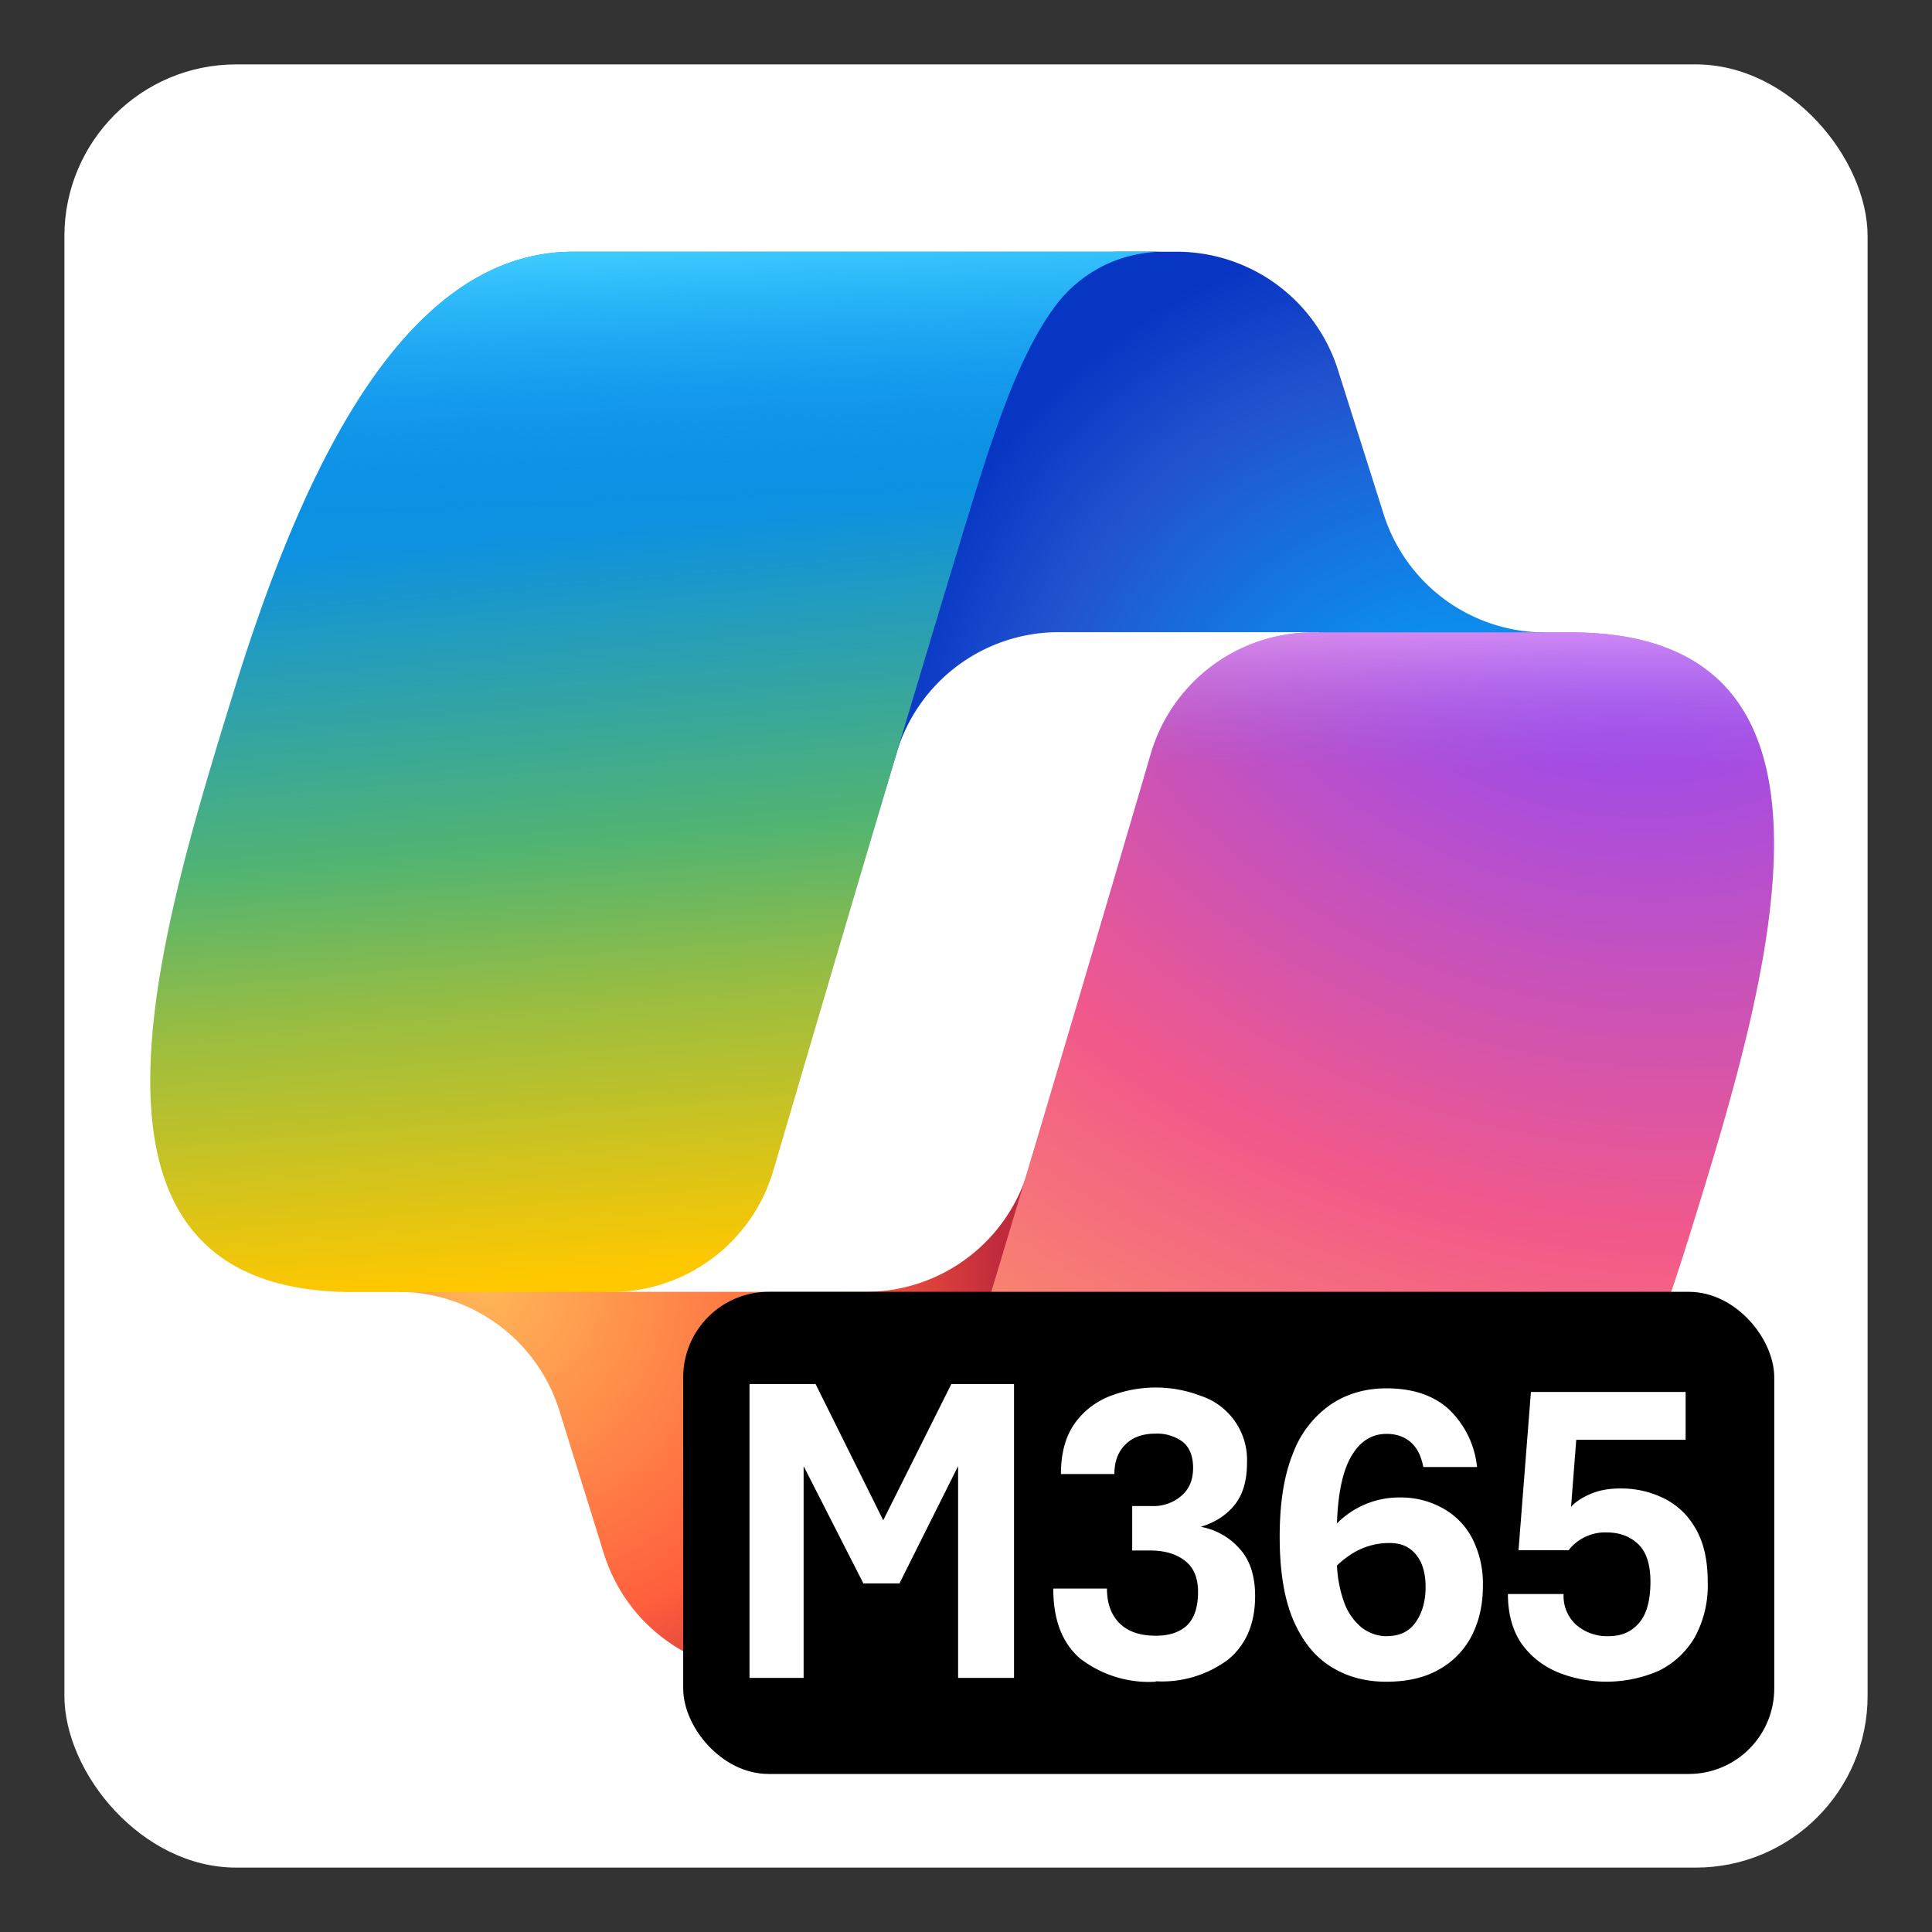 <svg xmlns="http://www.w3.org/2000/svg" viewBox="0 0 83.1 83.1">
  <rect x="0" y="0" width="83.1" height="83.1" fill="#333333" stroke="none"/>
  <defs>
    <clipPath id="a" clipPathUnits="userSpaceOnUse">
      <path fill="#fff" d="M.5.58h72v72H.5z" style="stroke-width:1"/>
    </clipPath>
    <radialGradient id="b" cx="0" cy="0" r="1" gradientTransform="matrix(-17.87 -21.09 19.95 -16.91 59.44 31.09)" gradientUnits="userSpaceOnUse">
      <stop offset=".1" stop-color="#00AEFF"/>
      <stop offset=".77" stop-color="#2253CE"/>
      <stop offset="1" stop-color="#0736C4"/>
    </radialGradient>
    <radialGradient id="c" cx="0" cy="0" r="1" gradientTransform="matrix(16 19.23 -18.88 15.7 15.36 50.97)" gradientUnits="userSpaceOnUse">
      <stop offset="0" stop-color="#FFB657"/>
      <stop offset=".63" stop-color="#FF5F3D"/>
      <stop offset=".92" stop-color="#C02B3C"/>
    </radialGradient>
    <linearGradient id="d" x1="17.68" x2="21.25" y1="10.67" y2="52.96" gradientUnits="userSpaceOnUse">
      <stop offset=".16" stop-color="#0D91E1"/>
      <stop offset=".49" stop-color="#52B471"/>
      <stop offset=".65" stop-color="#98BD42"/>
      <stop offset=".94" stop-color="#FFC800"/>
    </linearGradient>
    <linearGradient id="e" x1="20.95" x2="22.9" y1="5.08" y2="51.21" gradientUnits="userSpaceOnUse">
      <stop offset="0" stop-color="#3DCBFF"/>
      <stop offset=".25" stop-color="#0588F7" stop-opacity="0"/>
    </linearGradient>
    <radialGradient id="f" cx="0" cy="0" r="1" gradientTransform="matrix(-20.74 57.85 -70.65 -25.33 64.84 17.44)" gradientUnits="userSpaceOnUse">
      <stop offset=".07" stop-color="#8C48FF"/>
      <stop offset=".5" stop-color="#F2598A"/>
      <stop offset=".9" stop-color="#FFB152"/>
    </radialGradient>
    <linearGradient id="g" x1="66.92" x2="66.89" y1="19.14" y2="31.7" gradientUnits="userSpaceOnUse">
      <stop offset=".06" stop-color="#F8ADFA"/>
      <stop offset=".71" stop-color="#A86EDD" stop-opacity="0"/>
    </linearGradient>
  </defs>
  <rect width="77.56" height="77.56" x="2.77" y="2.77" rx="7.39" ry="7.39" fill="#fff"/>
  <g clip-path="url(#a)" transform="matrix(.97 0 0 .97 5.98 5.9)">
    <path fill="url(#b)" d="M53.16 10.31A7.5 7.5 0 0 0 46 5.08h-2.47a7.5 7.5 0 0 0-7.38 6.12L32.5 30.92l1.1-3.64a7.5 7.5 0 0 1 7.18-5.33h11.48l6.58 2.3 3.5-2.29a7.51 7.51 0 0 1-7.15-5.24z" style="fill:url(#b)"/>
    <path fill="url(#c)" d="M20.61 62.8a7.5 7.5 0 0 0 7.17 5.28h4.86a7.5 7.5 0 0 0 7.5-7.4l.26-18.1-.99 3.28a7.5 7.5 0 0 1-7.18 5.34H20.75l-5.94-2.7-3.33 2.7a7.5 7.5 0 0 1 7.16 5.27z" style="fill:url(#c)"/>
    <path fill="url(#d)" d="M45.5 5.08H19.25c-7.5 0-12 9.67-15 19.34C.7 35.88-3.95 51.21 9.5 51.21h11.43a7.5 7.5 0 0 0 7.2-5.4c1.98-6.73 5.42-18.44 8.13-27.36 1.38-4.54 2.53-8.44 4.3-10.87a5.96 5.96 0 0 1 4.94-2.5Z" style="fill:url(#d)"/>
    <path fill="url(#e)" d="M45.5 5.08H19.25c-7.5 0-12 9.67-15 19.34C.7 35.88-3.95 51.21 9.5 51.21h11.43a7.5 7.5 0 0 0 7.2-5.4c1.98-6.73 5.42-18.44 8.13-27.36 1.38-4.54 2.53-8.44 4.3-10.87a5.96 5.96 0 0 1 4.94-2.5Z" style="fill:url(#e)"/>
    <path fill="url(#f)" d="M27.5 68.08h26.24c7.5 0 12-9.67 15-19.34 3.56-11.46 8.21-26.78-5.25-26.78H52.06a7.5 7.5 0 0 0-7.2 5.39c-1.97 6.73-5.42 18.44-8.13 27.36-1.38 4.54-2.53 8.44-4.29 10.87a5.96 5.96 0 0 1-4.95 2.5z" style="fill:url(#f)"/>
    <path fill="url(#g)" d="M27.5 68.08h26.24c7.5 0 12-9.67 15-19.34 3.56-11.46 8.21-26.78-5.25-26.78H52.06a7.5 7.5 0 0 0-7.2 5.39c-1.97 6.73-5.42 18.44-8.13 27.36-1.38 4.54-2.53 8.44-4.29 10.87a5.96 5.96 0 0 1-4.95 2.5z" style="fill:url(#g)"/>
    <rect width="48.38" height="21.38" x="24.13" y="51.2" fill="#000" rx="3.79"/>
    <path fill="#fff" fill-rule="evenodd" d="M27.07 55.29v13.03h2.4v-9.39l2.65 5.2h1.6l2.6-5.2v9.39h2.48V55.29h-2.78L33 61.33l-3-6.04zm18.01 13.2a5 5 0 0 1-3.35-1.03c-.8-.69-1.19-1.72-1.19-3.1h2.38c0 .66.19 1.17.56 1.54.38.37.91.55 1.6.55.6 0 1.06-.15 1.39-.46.32-.31.49-.8.49-1.48 0-.64-.2-1.1-.6-1.4-.4-.3-.9-.44-1.54-.44h-.78V60.7h.85a1.9 1.9 0 0 0 1.35-.47c.34-.3.5-.71.5-1.22 0-.52-.15-.9-.45-1.15a1.9 1.9 0 0 0-1.23-.37c-.57 0-1.02.17-1.33.49-.32.32-.48.75-.48 1.3h-2.37c0-.87.18-1.58.54-2.14.37-.56.87-.98 1.5-1.26a5.58 5.58 0 0 1 4.15-.07 2.99 2.99 0 0 1 2.06 2.98c0 .78-.18 1.4-.55 1.86-.37.46-.87.78-1.5.97a3 3 0 0 1 1.72.97c.46.5.69 1.2.69 2.1 0 1.22-.4 2.16-1.2 2.82a4.9 4.9 0 0 1-3.2.96zm7.8-.65c.71.44 1.52.65 2.43.65.92 0 1.7-.18 2.33-.54a3.59 3.59 0 0 0 1.45-1.49c.33-.64.5-1.37.5-2.2a4.4 4.4 0 0 0-.49-2.16 3.22 3.22 0 0 0-1.32-1.32 3.78 3.78 0 0 0-1.86-.46 3.87 3.87 0 0 0-2.8 1.15c.04-1.25.23-2.2.56-2.84.39-.75.93-1.13 1.64-1.13.44 0 .8.13 1.07.37.28.24.46.6.56 1.1h2.38a4.1 4.1 0 0 0-1.28-2.59c-.68-.6-1.59-.9-2.73-.9-.92 0-1.74.23-2.45.7a4.57 4.57 0 0 0-1.69 2.16c-.4.97-.6 2.2-.6 3.72 0 1.53.2 2.76.61 3.71.41.95.98 1.64 1.69 2.07zm.25-4.51c.17-.17.36-.32.57-.46a3.08 3.08 0 0 1 1.77-.53c.5 0 .88.17 1.16.52.28.34.42.82.42 1.43 0 .63-.15 1.15-.44 1.56-.28.41-.71.62-1.3.62-.37 0-.73-.12-1.07-.36a2.59 2.59 0 0 1-.82-1.19 5.56 5.56 0 0 1-.3-1.59zm9.78 4.74A5.8 5.8 0 0 0 67.4 68a3.79 3.79 0 0 0 1.58-1.47 4.8 4.8 0 0 0 .58-2.47c0-.99-.19-1.79-.56-2.4a3.27 3.27 0 0 0-1.42-1.32 4.28 4.28 0 0 0-1.89-.42c-.51 0-.96.08-1.34.25-.38.16-.66.35-.85.57l.23-2.98h4.85v-2.12h-6.86l-.55 7.02h2.22a2.05 2.05 0 0 1 1.7-.79c.57 0 1.03.18 1.39.52.36.35.54.9.54 1.67 0 .83-.17 1.44-.51 1.83-.34.39-.78.58-1.34.58a2.1 2.1 0 0 1-1.44-.5 1.72 1.72 0 0 1-.56-1.37H60.7c0 .87.2 1.6.59 2.18.4.57.94 1 1.62 1.29z" clip-rule="evenodd"/>
  </g>
</svg>